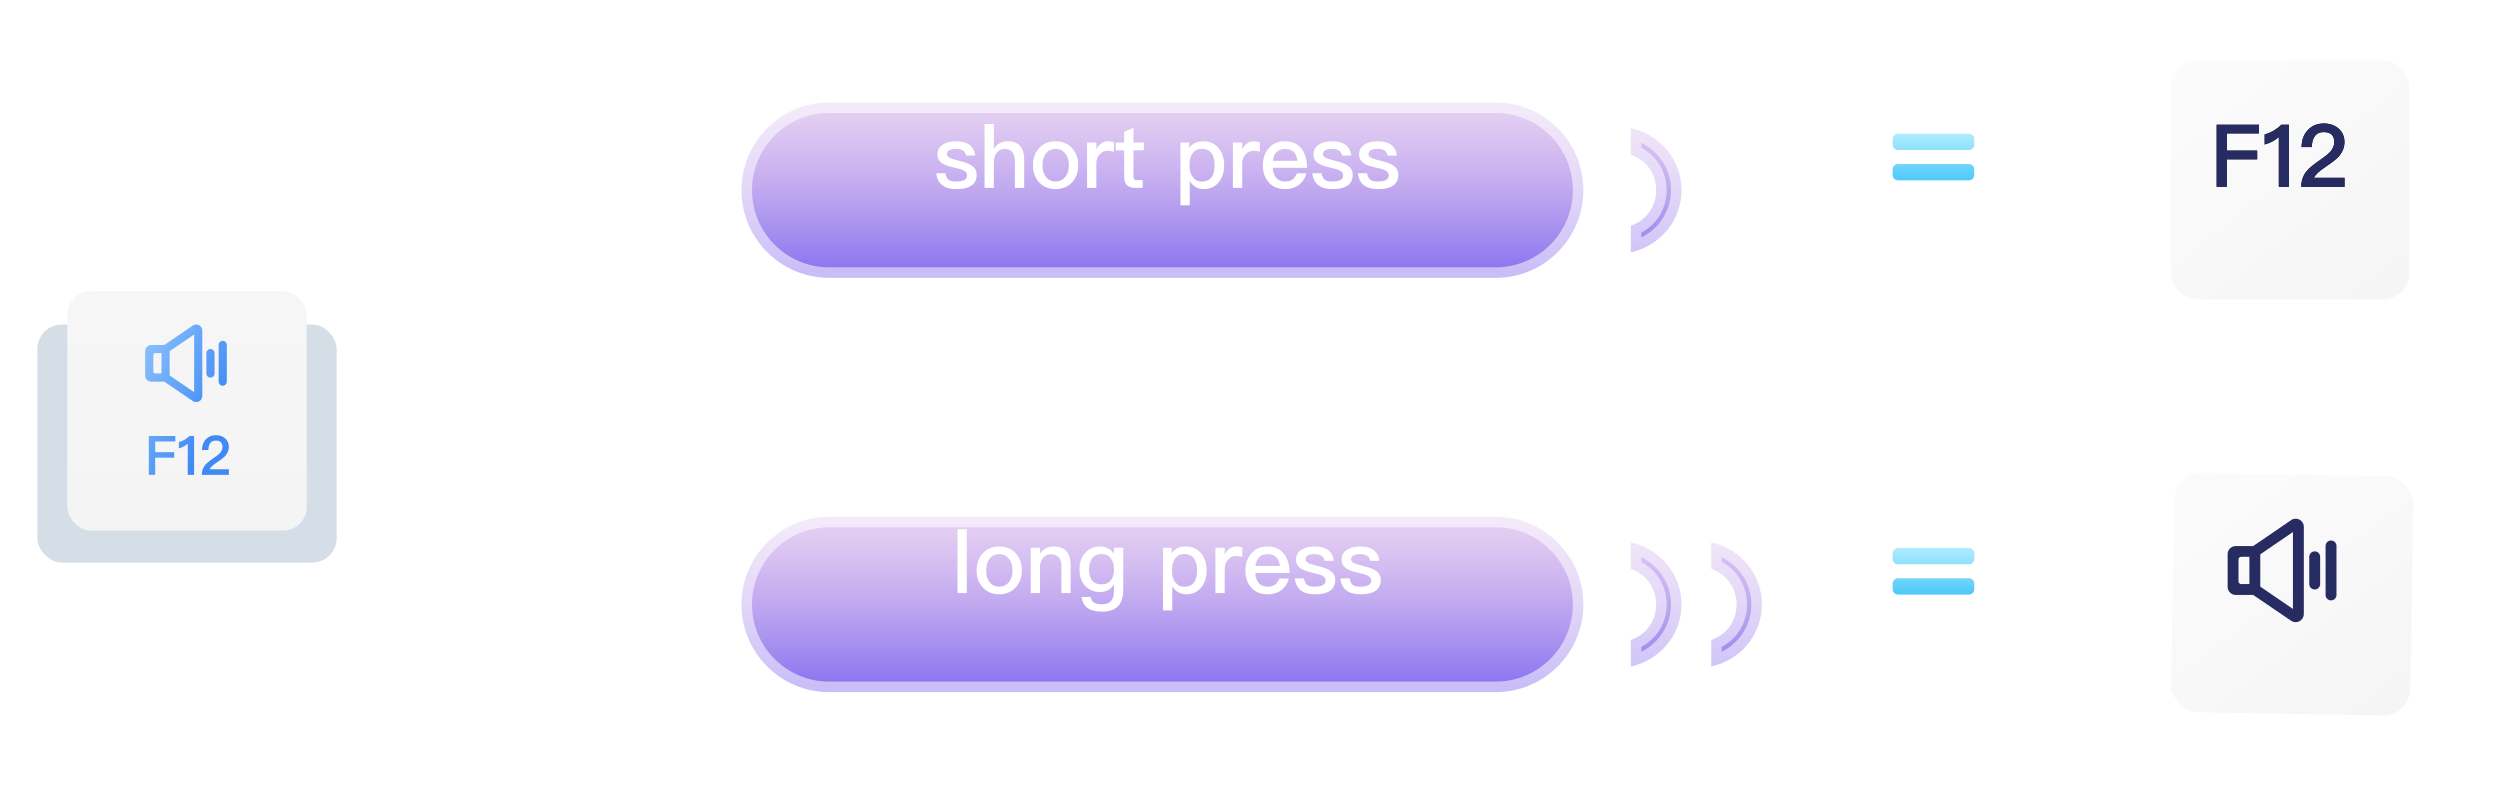 <svg xmlns="http://www.w3.org/2000/svg" fill="none" viewBox="0 0 735 236">
  <g filter="url(#a)">
    <rect width="70.4" height="70.4" x="636.344" y="131.898" fill="url(#b)" rx="8" transform="rotate(1 636.344 131.898)"/>
    <rect width="73.4" height="73.4" x="634.87" y="130.372" stroke="#fff" stroke-opacity=".56" stroke-width="3" rx="9.5" transform="rotate(1 634.87 130.372)"/>
  </g>
  <path fill="#262B62" fill-rule="evenodd" d="M676.044 152.781a2.399 2.399 0 0 0-2.48.152l-11.136 7.616h-5.104a2.4 2.4 0 0 0-2.4 2.4v9.56a2.4 2.4 0 0 0 2.4 2.4h5.104l11.136 7.576a2.4 2.4 0 0 0 3.76-1.976v-25.6a2.4 2.4 0 0 0-1.28-2.128Zm-14.72 18.928h-2.4a.8.8 0 0 1-.8-.8v-6.4a.8.8 0 0 1 .8-.8h2.4v8Zm3.2.76 9.6 6.56v-22.616l-9.6 6.56v9.496Zm16-10.36a1.6 1.6 0 0 0-1.6 1.6v8a1.6 1.6 0 1 0 3.2 0v-8a1.6 1.6 0 0 0-1.6-1.6Zm3.2-1.6a1.6 1.6 0 1 1 3.2 0v14.4a1.6 1.6 0 0 1-3.2 0v-14.4Z" clip-rule="evenodd"/>
  <g filter="url(#c)">
    <rect width="70.277" height="70.277" x="635.115" y="10.771" fill="url(#d)" rx="7.986"/>
    <rect width="73.277" height="73.277" x="633.615" y="9.271" stroke="#fff" stroke-opacity=".56" stroke-width="3" rx="9.486"/>
  </g>
  <path fill="#000" d="M651.701 36.663V54.91h2.99v-8.076h8.919V44.28h-8.919v-5.06h9.456v-2.556h-12.446Z"/>
  <path fill="#262B62" d="M651.701 36.663V54.91h2.99v-8.076h8.919V44.28h-8.919v-5.06h9.456v-2.556h-12.446Z"/>
  <path fill="#000" d="M670.715 36.663c-.613.64-1.38 1.227-2.3 1.79-.92.51-1.789.868-2.606 1.072v2.965c1.686-.486 3.066-1.227 4.165-2.224V54.91h2.99V36.663h-2.249Z"/>
  <path fill="#262B62" d="M670.715 36.663c-.613.64-1.38 1.227-2.3 1.79-.92.51-1.789.868-2.606 1.072v2.965c1.686-.486 3.066-1.227 4.165-2.224V54.91h2.99V36.663h-2.249Z"/>
  <path fill="#000" d="M683.211 36.305c-1.968 0-3.552.665-4.754 1.994-1.175 1.252-1.763 2.888-1.788 4.932h2.99c.051-1.431.357-2.53.92-3.246.562-.766 1.405-1.15 2.53-1.15 1.047 0 1.84.23 2.376.716.511.485.792 1.227.792 2.223 0 1.022-.408 1.993-1.201 2.888-.511.537-1.329 1.227-2.504 2.044-2.121 1.457-3.527 2.581-4.191 3.348-1.227 1.38-1.815 2.99-1.815 4.856h12.727v-2.633h-8.996c.409-.92 1.534-1.993 3.399-3.22 1.789-1.2 3.067-2.172 3.782-2.938 1.176-1.304 1.789-2.735 1.789-4.32 0-1.635-.562-2.938-1.686-3.96-1.15-1.023-2.607-1.534-4.37-1.534Z"/>
  <path fill="#262B62" d="M683.211 36.305c-1.968 0-3.552.665-4.754 1.994-1.175 1.252-1.763 2.888-1.788 4.932h2.99c.051-1.431.357-2.53.92-3.246.562-.766 1.405-1.15 2.53-1.15 1.047 0 1.84.23 2.376.716.511.485.792 1.227.792 2.223 0 1.022-.408 1.993-1.201 2.888-.511.537-1.329 1.227-2.504 2.044-2.121 1.457-3.527 2.581-4.191 3.348-1.227 1.38-1.815 2.99-1.815 4.856h12.727v-2.633h-8.996c.409-.92 1.534-1.993 3.399-3.22 1.789-1.2 3.067-2.172 3.782-2.938 1.176-1.304 1.789-2.735 1.789-4.32 0-1.635-.562-2.938-1.686-3.96-1.15-1.023-2.607-1.534-4.37-1.534Z"/>
  <g filter="url(#e)">
    <mask id="g" width="41" height="41" x="138.473" y="94.862" fill="#000" maskUnits="userSpaceOnUse">
      <path fill="#fff" d="M138.473 94.862h41v41h-41z"/>
      <path fill-rule="evenodd" d="M161.616 99.862a2 2 0 0 0-2-2h-2a2 2 0 0 0-2 2v12.143h-12.143a2 2 0 0 0-2 2v2a2 2 0 0 0 2 2h12.143v12.143a2 2 0 0 0 2 2h2a2 2 0 0 0 2-2v-12.143h12.142a2 2 0 0 0 2-2v-2a2 2 0 0 0-2-2h-12.142V99.863Z" clip-rule="evenodd"/>
    </mask>
    <path fill="url(#f)" fill-rule="evenodd" d="M161.616 99.862a2 2 0 0 0-2-2h-2a2 2 0 0 0-2 2v12.143h-12.143a2 2 0 0 0-2 2v2a2 2 0 0 0 2 2h12.143v12.143a2 2 0 0 0 2 2h2a2 2 0 0 0 2-2v-12.143h12.142a2 2 0 0 0 2-2v-2a2 2 0 0 0-2-2h-12.142V99.863Z" clip-rule="evenodd"/>
    <path fill="#fff" d="M155.616 112.005v3h3v-3h-3Zm0 6h3v-3h-3v3Zm6 0v-3h-3v3h3Zm0-6h-3v3h3v-3Zm-2-11.142a1 1 0 0 1-1-1h6a5 5 0 0 0-5-5v6Zm-2 0h2v-6h-2v6Zm1-1a1 1 0 0 1-1 1v-6a5 5 0 0 0-5 5h6Zm0 12.142V99.863h-6v12.142h6Zm-15.143 3h12.143v-6h-12.143v6Zm1-1a1 1 0 0 1-1 1v-6a5 5 0 0 0-5 5h6Zm0 2v-2h-6v2h6Zm-1-1a1 1 0 0 1 1 1h-6a5 5 0 0 0 5 5v-6Zm12.143 0h-12.143v6h12.143v-6Zm3 15.143v-12.143h-6v12.143h6Zm-1-1a1 1 0 0 1 1 1h-6a5 5 0 0 0 5 5v-6Zm2 0h-2v6h2v-6Zm-1 1a1 1 0 0 1 1-1v6a5 5 0 0 0 5-5h-6Zm0-12.143v12.143h6v-12.143h-6Zm15.142-3h-12.142v6h12.142v-6Zm-1 1a1 1 0 0 1 1-1v6a5 5 0 0 0 5-5h-6Zm0-2v2h6v-2h-6Zm1 1a1 1 0 0 1-1-1h6a5 5 0 0 0-5-5v6Zm-12.142 0h12.142v-6h-12.142v6Zm-3-15.142v12.142h6V99.863h-6Z" mask="url(#g)"/>
  </g>
  <g filter="url(#h)">
    <rect width="88" height="70" x="3.982" y="86.404" fill="#D5DDE7" rx="7.228"/>
    <g filter="url(#i)">
      <rect width="70.4" height="70.4" x="12.783" y="73.606" fill="url(#j)" rx="7"/>
    </g>
    <path fill="url(#k)" fill-rule="evenodd" d="M49.656 86.724a1.8 1.8 0 0 1 1.86-.114 1.8 1.8 0 0 1 .96 1.596v19.2a1.8 1.8 0 0 1-2.82 1.482l-8.352-5.682h-3.828a1.8 1.8 0 0 1-1.8-1.8v-7.17a1.8 1.8 0 0 1 1.8-1.8h3.828l8.352-5.712Zm-10.98 14.082h1.8v-6h-1.8a.6.6 0 0 0-.6.6v4.8a.603.603 0 0 0 .6.6Zm11.4 5.49-7.2-4.92v-7.122l7.2-4.92v16.962Zm3.6-11.49a1.2 1.2 0 1 1 2.4 0v6a1.2 1.2 0 1 1-2.4 0v-6Zm4.8-3.6a1.2 1.2 0 0 0-1.2 1.2v10.8a1.2 1.2 0 1 0 2.4 0v-10.8a1.2 1.2 0 0 0-1.2-1.2Zm-1.995 27.752c-1.232 0-2.224.416-2.976 1.248-.736.784-1.104 1.808-1.12 3.088h1.872c.032-.896.224-1.584.576-2.032.352-.48.88-.72 1.584-.72.656 0 1.152.144 1.488.448.32.304.496.768.496 1.392 0 .64-.256 1.248-.752 1.808-.32.336-.832.768-1.568 1.28-1.328.912-2.208 1.616-2.624 2.096-.768.864-1.136 1.872-1.136 3.04h7.968v-1.648h-5.632c.256-.576.96-1.248 2.128-2.016 1.12-.752 1.92-1.36 2.368-1.84.736-.816 1.12-1.712 1.12-2.704 0-1.024-.352-1.84-1.056-2.48-.72-.64-1.632-.96-2.736-.96Zm-19.728 11.648v-11.424h7.792v1.6h-5.92v3.168h5.584v1.6h-5.584v5.056h-1.872Zm10.464-10.304c.576-.352 1.056-.72 1.44-1.12h1.408v11.424h-1.872v-9.168c-.688.624-1.552 1.088-2.608 1.392v-1.856a6.786 6.786 0 0 0 1.632-.672Z" clip-rule="evenodd"/>
  </g>
  <g filter="url(#l)">
    <rect width="29" height="21.821" x="553.738" y="34.999" fill="#fff" rx="4.8"/>
  </g>
  <path fill="url(#m)" fill-rule="evenodd" d="M558.038 39.296a1.6 1.6 0 0 0-1.6 1.6v1.6a1.6 1.6 0 0 0 1.599 1.6h20.8a1.6 1.6 0 0 0 1.601-1.6v-1.6a1.6 1.6 0 0 0-1.601-1.6h-20.799Zm0 8.914a1.6 1.6 0 0 0-1.6 1.6v1.6a1.6 1.6 0 0 0 1.599 1.6h20.8a1.6 1.6 0 0 0 1.601-1.6v-1.6a1.6 1.6 0 0 0-1.601-1.6h-20.799Z" clip-rule="evenodd"/>
  <g filter="url(#n)">
    <rect width="29" height="21.821" x="553.738" y="156.796" fill="#fff" rx="4.8"/>
  </g>
  <path fill="url(#o)" fill-rule="evenodd" d="M558.038 161.093a1.6 1.6 0 0 0-1.6 1.6v1.6a1.6 1.6 0 0 0 1.599 1.6h20.8a1.6 1.6 0 0 0 1.601-1.6v-1.6a1.6 1.6 0 0 0-1.601-1.6h-20.799Zm0 8.914a1.6 1.6 0 0 0-1.6 1.6v1.6a1.6 1.6 0 0 0 1.599 1.6h20.8a1.6 1.6 0 0 0 1.601-1.6v-1.6c0-.883-.717-1.6-1.601-1.6h-20.799Z" clip-rule="evenodd"/>
  <g filter="url(#p)">
    <mask id="r" width="308" height="59" x="214" y="137.924" fill="#000" maskUnits="userSpaceOnUse">
      <path fill="#fff" d="M214 137.924h308v59H214z"/>
      <path fill-rule="evenodd" d="M243.783 141.924c-14.24 0-25.783 11.544-25.783 25.783s11.543 25.783 25.783 25.783H439.73c14.239 0 25.782-11.544 25.782-25.783s-11.543-25.783-25.782-25.783H243.783Zm235.686 7.535v7.82c4.469 1.49 7.449 5.587 7.449 10.428 0 4.841-2.98 8.938-7.449 10.428v7.82c8.566-1.862 14.897-9.31 14.897-18.248s-6.331-16.386-14.897-18.248Zm23.634 0v7.82c4.469 1.49 7.449 5.587 7.449 10.428 0 4.841-2.98 8.938-7.449 10.428v7.82c8.566-1.862 14.897-9.31 14.897-18.248s-6.331-16.386-14.897-18.248Z" clip-rule="evenodd"/>
    </mask>
    <path fill="url(#q)" fill-rule="evenodd" d="M243.783 141.924c-14.24 0-25.783 11.544-25.783 25.783s11.543 25.783 25.783 25.783H439.73c14.239 0 25.782-11.544 25.782-25.783s-11.543-25.783-25.782-25.783H243.783Zm235.686 7.535v7.82c4.469 1.49 7.449 5.587 7.449 10.428 0 4.841-2.98 8.938-7.449 10.428v7.82c8.566-1.862 14.897-9.31 14.897-18.248s-6.331-16.386-14.897-18.248Zm23.634 0v7.82c4.469 1.49 7.449 5.587 7.449 10.428 0 4.841-2.98 8.938-7.449 10.428v7.82c8.566-1.862 14.897-9.31 14.897-18.248s-6.331-16.386-14.897-18.248Z" clip-rule="evenodd"/>
    <path fill="#fff" fill-opacity=".538" d="M479.469 157.279h-3.093v2.23l2.115.706.978-2.936Zm0-7.82.658-3.024-3.751-.815v3.839h3.093Zm0 28.676-.978-2.936-2.115.706v2.23h3.093Zm0 7.82h-3.093v3.839l3.751-.815-.658-3.024Zm23.634-28.676h-3.093v2.23l2.115.706.978-2.936Zm0-7.82.658-3.024-3.751-.815v3.839h3.093Zm0 28.676-.978-2.936-2.115.706v2.23h3.093Zm0 7.82h-3.093v3.839l3.751-.815-.658-3.024Zm-282.009-18.248c0-12.531 10.158-22.689 22.689-22.689v-6.187c-15.948 0-28.877 12.928-28.877 28.876h6.188Zm22.689 22.689c-12.531 0-22.689-10.158-22.689-22.689h-6.188c0 15.948 12.929 28.876 28.877 28.876v-6.187Zm195.947 0H243.783v6.187H439.73v-6.187Zm22.688-22.689c0 12.531-10.158 22.689-22.688 22.689v6.187c15.948 0 28.876-12.928 28.876-28.876h-6.188Zm-22.688-22.689c12.53 0 22.688 10.158 22.688 22.689h6.188c0-15.948-12.928-28.876-28.876-28.876v6.187Zm-195.947 0H439.73v-6.187H243.783v6.187Zm238.78 12.261v-7.82h-6.187v7.82h6.187Zm7.449 10.428c0-6.164-3.823-11.449-9.564-13.363l-1.957 5.871c3.197 1.065 5.333 3.973 5.333 7.492h6.188Zm-9.564 13.363c5.741-1.914 9.564-7.199 9.564-13.363h-6.188c0 3.519-2.136 6.427-5.333 7.492l1.957 5.871Zm2.115 4.885v-7.82h-6.187v7.82h6.187Zm8.709-18.248c0 7.419-5.254 13.658-12.46 15.225l1.315 6.047c9.924-2.158 17.333-10.815 17.333-21.272h-6.188Zm-12.46-15.225c7.206 1.567 12.46 7.806 12.46 15.225h6.188c0-10.457-7.409-19.114-17.333-21.272l-1.315 6.047Zm27.385 4.797v-7.82h-6.187v7.82h6.187Zm7.449 10.428c0-6.164-3.823-11.449-9.564-13.363l-1.957 5.871c3.197 1.065 5.333 3.973 5.333 7.492h6.188Zm-9.564 13.363c5.741-1.914 9.564-7.199 9.564-13.363h-6.188c0 3.519-2.136 6.427-5.333 7.492l1.957 5.871Zm2.115 4.885v-7.82h-6.187v7.82h6.187Zm8.709-18.248c0 7.419-5.254 13.658-12.46 15.225l1.315 6.047c9.924-2.158 17.333-10.815 17.333-21.272h-6.188Zm-12.46-15.225c7.206 1.567 12.46 7.806 12.46 15.225h6.188c0-10.457-7.409-19.114-17.333-21.272l-1.315 6.047Z" mask="url(#r)"/>
  </g>
  <path fill="#fff" fill-rule="evenodd" d="M281.504 155.589v18.77h2.733v-18.77h-2.733Zm7.425 7.09c1.212-1.34 2.836-2.011 4.847-2.011 2.011 0 3.636.671 4.848 2.011 1.186 1.315 1.804 2.991 1.804 5.028 0 2.011-.593 3.687-1.779 4.976-1.237 1.341-2.862 2.037-4.873 2.037s-3.635-.696-4.873-2.037c-1.186-1.289-1.779-2.965-1.779-4.976 0-2.037.593-3.713 1.805-5.028Zm7.812 1.728c-.722-1.006-1.701-1.496-2.965-1.496-1.263 0-2.243.49-2.939 1.496-.619.851-.902 1.959-.902 3.3 0 1.341.283 2.424.902 3.274.696.98 1.676 1.496 2.939 1.496 1.264 0 2.243-.516 2.965-1.496.619-.876.929-1.959.929-3.274 0-1.341-.31-2.449-.929-3.3Zm10.803-3.223c.671-.361 1.418-.516 2.243-.516 3.301 0 4.976 1.805 4.976 5.466v8.225h-2.733v-7.993c0-2.269-1.057-3.403-3.119-3.403-.774 0-1.47.258-2.037.825-.619.619-1.006 1.47-1.109 2.553v8.018h-2.733v-13.33h2.733v1.65c.516-.67 1.109-1.16 1.779-1.495Zm11.499 1.367c1.109-1.264 2.579-1.883 4.383-1.883 1.754 0 3.094.697 4.074 2.14v-1.779h2.733v12.453c0 4.229-2.088 6.343-6.214 6.343-1.856 0-3.274-.361-4.254-1.057-.98-.722-1.573-1.805-1.83-3.275h2.733c.154.774.464 1.341.979 1.676.49.31 1.289.49 2.372.49 2.321 0 3.481-1.263 3.481-3.764v-2.063c-.98 1.47-2.32 2.218-4.074 2.218-1.804 0-3.274-.619-4.383-1.831-1.134-1.212-1.676-2.81-1.676-4.821 0-2.011.542-3.61 1.676-4.847Zm7.529 1.546c-.671-.825-1.573-1.211-2.733-1.211-1.16 0-2.063.386-2.682 1.211-.67.774-.979 1.883-.979 3.301 0 1.289.258 2.32.773 3.068.593.876 1.547 1.34 2.888 1.34 1.16 0 2.062-.386 2.733-1.16.619-.799.954-1.882.954-3.248 0-1.393-.335-2.501-.954-3.301Zm22.018-3.429c-1.805 0-3.197.645-4.125 1.96v-1.599h-2.553v18.435h2.733v-7.065c1.083 1.547 2.424 2.321 4.074 2.321 1.908 0 3.429-.696 4.512-2.089 1.005-1.289 1.521-2.913 1.521-4.872 0-2.063-.516-3.713-1.547-5.002-1.134-1.392-2.655-2.089-4.615-2.089Zm-.412 2.218c1.34 0 2.32.464 2.965 1.444.515.825.799 1.959.799 3.429 0 1.469-.31 2.604-.877 3.429-.644.876-1.624 1.315-2.965 1.315-1.031 0-1.856-.413-2.475-1.212-.722-.877-1.057-2.037-1.057-3.455v-.232c0-1.367.284-2.475.851-3.3.644-.954 1.573-1.418 2.759-1.418Zm15.34-2.218c-.825 0-1.547.232-2.166.748-.515.361-.954.902-1.289 1.624v-2.011h-2.733v13.33h2.733v-7.064c0-1.161.335-2.115 1.032-2.837.644-.67 1.392-1.005 2.217-1.005.619 0 1.263.077 1.934.284v-2.733c-.464-.232-1.057-.336-1.728-.336Zm9.05 0c-1.96 0-3.532.671-4.667 2.037-1.186 1.341-1.753 2.991-1.753 4.976 0 2.192.619 3.919 1.856 5.208 1.135 1.212 2.707 1.831 4.667 1.831 1.779 0 3.249-.516 4.409-1.521.928-.825 1.521-1.882 1.83-3.12h-2.733c-.361.773-.747 1.366-1.211 1.727-.593.439-1.367.671-2.321.671-1.083 0-1.934-.361-2.552-1.032-.619-.696-.954-1.701-1.057-2.99h10.106c-.025-2.372-.567-4.229-1.598-5.569-1.135-1.496-2.81-2.218-4.976-2.218Zm.077 2.243c2.166 0 3.378 1.161 3.636 3.481h-7.194c.155-1.134.542-1.985 1.109-2.578.619-.619 1.418-.903 2.449-.903Zm13.794-2.243c-1.599 0-2.914.336-3.919 1.032-1.006.67-1.495 1.624-1.495 2.836 0 1.134.515 2.037 1.546 2.681.619.413 1.728.799 3.301 1.16 1.366.31 2.268.568 2.681.774.773.361 1.186.876 1.186 1.521 0 1.186-1.083 1.805-3.197 1.805-1.031 0-1.753-.181-2.217-.516-.464-.361-.8-1.005-.954-1.908h-2.682c.31 3.094 2.269 4.667 5.93 4.667 3.945 0 5.93-1.418 5.93-4.228 0-1.186-.541-2.115-1.598-2.785-.722-.464-1.857-.902-3.378-1.263-1.34-.335-2.217-.593-2.681-.8-.722-.335-1.083-.721-1.083-1.186 0-.515.232-.928.722-1.186.412-.257 1.031-.361 1.856-.361.928 0 1.65.155 2.114.465.439.283.748.773.954 1.495h2.656c-.309-2.81-2.217-4.203-5.672-4.203Zm9.488 1.032c1.005-.696 2.32-1.032 3.919-1.032 3.455 0 5.363 1.393 5.672 4.203h-2.656c-.206-.722-.515-1.212-.954-1.495-.464-.31-1.186-.465-2.114-.465-.825 0-1.444.104-1.856.361-.49.258-.722.671-.722 1.186 0 .465.361.851 1.083 1.186.464.207 1.34.465 2.681.8 1.521.361 2.656.799 3.378 1.263 1.057.67 1.598 1.599 1.598 2.785 0 2.81-1.985 4.228-5.93 4.228-3.661 0-5.62-1.573-5.93-4.667h2.682c.154.903.49 1.547.954 1.908.464.335 1.186.516 2.217.516 2.114 0 3.197-.619 3.197-1.805 0-.645-.413-1.16-1.186-1.521-.413-.206-1.315-.464-2.681-.774-1.573-.361-2.682-.747-3.301-1.16-1.031-.644-1.547-1.547-1.547-2.681 0-1.212.49-2.166 1.496-2.836Z" clip-rule="evenodd"/>
  <g filter="url(#s)">
    <mask id="u" width="284" height="59" x="214" y="16.127" fill="#000" maskUnits="userSpaceOnUse">
      <path fill="#fff" d="M214 16.127h284v59H214z"/>
      <path fill-rule="evenodd" d="M243.783 20.127C229.543 20.127 218 31.67 218 45.91c0 14.239 11.543 25.782 25.783 25.782H439.73c14.239 0 25.782-11.543 25.782-25.782 0-14.24-11.543-25.783-25.782-25.783H243.783Zm235.686 15.355v-7.82c8.566 1.861 14.897 9.31 14.897 18.248s-6.331 16.386-14.897 18.248v-7.82c4.469-1.49 7.449-5.587 7.449-10.428 0-4.842-2.98-8.938-7.449-10.428Z" clip-rule="evenodd"/>
    </mask>
    <path fill="url(#t)" fill-rule="evenodd" d="M243.783 20.127C229.543 20.127 218 31.67 218 45.91c0 14.239 11.543 25.782 25.783 25.782H439.73c14.239 0 25.782-11.543 25.782-25.782 0-14.24-11.543-25.783-25.782-25.783H243.783Zm235.686 15.355v-7.82c8.566 1.861 14.897 9.31 14.897 18.248s-6.331 16.386-14.897 18.248v-7.82c4.469-1.49 7.449-5.587 7.449-10.428 0-4.842-2.98-8.938-7.449-10.428Z" clip-rule="evenodd"/>
    <path fill="#fff" fill-opacity=".538" d="m479.469 27.661.658-3.023-3.751-.815v3.838h3.093Zm0 7.821h-3.093v2.23l2.115.705.978-2.935Zm0 28.676h-3.093v3.839l3.751-.816-.658-3.023Zm0-7.82-.978-2.936-2.115.705v2.23h3.093ZM221.094 45.91c0-12.53 10.158-22.689 22.689-22.689v-6.188c-15.948 0-28.877 12.929-28.877 28.877h6.188Zm22.689 22.688c-12.531 0-22.689-10.158-22.689-22.688h-6.188c0 15.948 12.929 28.876 28.877 28.876v-6.188Zm195.947 0H243.783v6.188H439.73v-6.188Zm22.688-22.688c0 12.53-10.158 22.688-22.688 22.688v6.188c15.948 0 28.876-12.928 28.876-28.876h-6.188ZM439.73 23.22c12.53 0 22.688 10.158 22.688 22.689h6.188c0-15.948-12.928-28.877-28.876-28.877v6.188Zm-195.947 0H439.73v-6.188H243.783v6.188Zm232.593 4.44v7.821h6.187v-7.82h-6.187Zm21.084 18.25c0-10.457-7.409-19.114-17.333-21.272l-1.315 6.047c7.206 1.566 12.46 7.806 12.46 15.225h6.188Zm-17.333 21.27c9.924-2.157 17.333-10.814 17.333-21.271h-6.188c0 7.419-5.254 13.658-12.46 15.225l1.315 6.046Zm-3.751-10.844v7.821h6.187v-7.82h-6.187Zm7.448-10.427c0 3.519-2.136 6.427-5.333 7.492l1.957 5.87c5.741-1.913 9.564-7.199 9.564-13.362h-6.188Zm-5.333-7.493c3.197 1.066 5.333 3.974 5.333 7.493h6.188c0-6.164-3.823-11.45-9.564-13.363l-1.957 5.87Z" mask="url(#u)"/>
  </g>
  <path fill="#fff" fill-rule="evenodd" d="M289.458 55.234v-18.77h2.733v7.323c.49-.773 1.108-1.367 1.856-1.727.67-.361 1.418-.516 2.269-.516 1.598 0 2.81.464 3.635 1.418.774.902 1.16 2.243 1.16 3.996v8.276h-2.733v-7.812c0-1.186-.257-2.062-.721-2.681-.516-.645-1.315-.954-2.347-.954-.928 0-1.675.36-2.243 1.109-.593.747-.876 1.701-.876 2.861v7.477h-2.733Zm-12.35-12.659c1.005-.696 2.32-1.031 3.919-1.031 3.455 0 5.363 1.392 5.672 4.202h-2.656c-.206-.721-.515-1.211-.954-1.495-.464-.31-1.186-.464-2.114-.464-.825 0-1.444.103-1.856.36-.49.259-.722.671-.722 1.187 0 .464.361.85 1.083 1.186.464.206 1.341.464 2.681.8 1.521.36 2.656.798 3.378 1.263 1.057.67 1.598 1.598 1.598 2.784 0 2.81-1.985 4.228-5.93 4.228-3.661 0-5.62-1.572-5.93-4.666h2.682c.154.902.49 1.547.954 1.908.464.335 1.186.515 2.217.515 2.114 0 3.197-.618 3.197-1.804 0-.645-.413-1.16-1.186-1.522-.413-.206-1.315-.464-2.681-.773-1.573-.361-2.682-.748-3.301-1.16-1.031-.645-1.546-1.547-1.546-2.682 0-1.212.489-2.166 1.495-2.836Zm28.386.98c1.212-1.34 2.837-2.011 4.848-2.011 2.011 0 3.635.67 4.847 2.01 1.186 1.316 1.804 2.992 1.804 5.029 0 2.01-.593 3.686-1.779 4.976-1.237 1.34-2.861 2.036-4.872 2.036-2.011 0-3.636-.696-4.873-2.036-1.186-1.29-1.779-2.965-1.779-4.976 0-2.037.593-3.713 1.804-5.028Zm7.813 1.727c-.722-1.005-1.702-1.495-2.965-1.495-1.264 0-2.243.49-2.94 1.495-.618.851-.902 1.96-.902 3.3 0 1.341.284 2.424.902 3.275.697.98 1.676 1.495 2.94 1.495 1.263 0 2.243-.515 2.965-1.495.618-.877.928-1.96.928-3.274 0-1.341-.31-2.45-.928-3.3Zm10.313-2.99c.618-.516 1.34-.748 2.165-.748.671 0 1.264.103 1.728.335v2.733a6.51 6.51 0 0 0-1.934-.284c-.825 0-1.573.336-2.217 1.006-.696.722-1.032 1.676-1.032 2.836v7.064h-2.732v-13.33h2.732v2.012c.336-.722.774-1.263 1.29-1.624Zm9.616-4.693-2.732 1.135v3.17h-2.476v2.27h2.476v7.734c0 1.057.232 1.857.747 2.424.516.593 1.367.902 2.501.902h2.192v-2.269h-1.754c-.335 0-.567-.103-.721-.257-.155-.18-.233-.439-.233-.8v-7.734h3.043v-2.27h-3.043V37.6Zm20.498 3.945c-1.805 0-3.197.644-4.126 1.96v-1.6h-2.552V60.34h2.733v-7.064c1.083 1.547 2.423 2.32 4.074 2.32 1.907 0 3.429-.696 4.511-2.088 1.006-1.29 1.522-2.913 1.522-4.873 0-2.063-.516-3.713-1.547-5.002-1.135-1.392-2.656-2.088-4.615-2.088Zm-.413 2.217c1.341 0 2.321.464 2.965 1.444.516.825.799 1.96.799 3.43 0 1.469-.309 2.603-.876 3.428-.645.877-1.625 1.315-2.965 1.315-1.032 0-1.857-.413-2.475-1.212-.722-.876-1.057-2.036-1.057-3.455v-.232c0-1.366.283-2.475.85-3.3.645-.954 1.573-1.418 2.759-1.418Zm15.341-2.217c-.825 0-1.547.232-2.166.748-.516.36-.954.902-1.289 1.624v-2.011h-2.733v13.33h2.733V48.17c0-1.16.335-2.114 1.031-2.836.645-.67 1.392-1.006 2.217-1.006.619 0 1.264.078 1.934.284v-2.733c-.464-.232-1.057-.335-1.727-.335Zm9.049 0c-1.959 0-3.532.67-4.666 2.037-1.186 1.34-1.753 2.99-1.753 4.976 0 2.191.618 3.919 1.856 5.208 1.134 1.212 2.707 1.83 4.666 1.83 1.779 0 3.249-.515 4.409-1.52.928-.826 1.521-1.883 1.831-3.12h-2.733c-.361.773-.748 1.366-1.212 1.727-.593.438-1.366.67-2.32.67-1.083 0-1.934-.36-2.553-1.031-.619-.696-.954-1.702-1.057-2.99h10.107c-.026-2.373-.567-4.23-1.599-5.57-1.134-1.495-2.81-2.217-4.976-2.217Zm.078 2.243c2.165 0 3.377 1.16 3.635 3.48h-7.193c.154-1.134.541-1.985 1.108-2.578.619-.618 1.418-.902 2.45-.902Zm13.793-2.243c-1.598 0-2.913.335-3.919 1.031-1.005.67-1.495 1.624-1.495 2.836 0 1.135.516 2.037 1.547 2.682.619.412 1.727.799 3.3 1.16 1.367.31 2.269.567 2.682.773.773.361 1.186.877 1.186 1.521 0 1.187-1.083 1.805-3.197 1.805-1.032 0-1.754-.18-2.218-.515-.464-.361-.799-1.006-.954-1.908h-2.681c.309 3.094 2.269 4.666 5.93 4.666 3.945 0 5.93-1.418 5.93-4.228 0-1.186-.542-2.114-1.599-2.784-.722-.465-1.856-.903-3.377-1.264-1.341-.335-2.217-.593-2.682-.8-.721-.334-1.082-.721-1.082-1.185 0-.516.232-.928.721-1.186.413-.258 1.032-.361 1.857-.361.928 0 1.65.155 2.114.464.438.284.748.774.954 1.495h2.656c-.31-2.81-2.218-4.202-5.673-4.202Zm9.488 1.031c1.006-.696 2.321-1.031 3.919-1.031 3.455 0 5.363 1.392 5.672 4.202h-2.655c-.206-.721-.516-1.211-.954-1.495-.464-.31-1.186-.464-2.114-.464-.825 0-1.444.103-1.857.36-.489.259-.722.671-.722 1.187 0 .464.361.85 1.083 1.186.464.206 1.341.464 2.682.8 1.521.36 2.655.798 3.377 1.263 1.057.67 1.599 1.598 1.599 2.784 0 2.81-1.985 4.228-5.93 4.228-3.661 0-5.621-1.572-5.93-4.666h2.681c.155.902.49 1.547.954 1.908.464.335 1.186.515 2.217.515 2.115 0 3.197-.618 3.197-1.804 0-.645-.412-1.16-1.186-1.522-.412-.206-1.314-.464-2.681-.773-1.573-.361-2.681-.748-3.3-1.16-1.031-.645-1.547-1.547-1.547-2.682 0-1.212.49-2.166 1.495-2.836Z" clip-rule="evenodd"/>
  <defs>
    <linearGradient id="b" x1="623.283" x2="671.9" y1="162.876" y2="224.039" gradientUnits="userSpaceOnUse">
      <stop stop-color="#FBFBFB"/>
      <stop offset="1" stop-color="#F5F5F5"/>
    </linearGradient>
    <linearGradient id="d" x1="622.077" x2="670.609" y1="41.695" y2="102.751" gradientUnits="userSpaceOnUse">
      <stop stop-color="#FBFBFB"/>
      <stop offset="1" stop-color="#F5F5F5"/>
    </linearGradient>
    <linearGradient id="f" x1="141.703" x2="141.703" y1="98.323" y2="132.148" gradientUnits="userSpaceOnUse">
      <stop stop-color="#AEECFF"/>
      <stop offset="1" stop-color="#4FC8FA"/>
    </linearGradient>
    <linearGradient id="j" x1="13.608" x2="13.608" y1="73.606" y2="142.358" gradientUnits="userSpaceOnUse">
      <stop stop-color="#F6F6F6"/>
      <stop offset="1" stop-color="#F4F4F4"/>
    </linearGradient>
    <linearGradient id="k" x1="15.35" x2="53.415" y1="99.685" y2="119.733" gradientUnits="userSpaceOnUse">
      <stop stop-color="#AFDBFF"/>
      <stop offset="1" stop-color="#3F8AF5"/>
    </linearGradient>
    <linearGradient id="m" x1="556.599" x2="556.599" y1="39.48" y2="53.01" gradientUnits="userSpaceOnUse">
      <stop stop-color="#AEECFF"/>
      <stop offset="1" stop-color="#4FC8FA"/>
    </linearGradient>
    <linearGradient id="o" x1="556.599" x2="556.599" y1="161.277" y2="174.807" gradientUnits="userSpaceOnUse">
      <stop stop-color="#AEECFF"/>
      <stop offset="1" stop-color="#4FC8FA"/>
    </linearGradient>
    <linearGradient id="q" x1="513.844" x2="513.844" y1="192.061" y2="141.924" gradientUnits="userSpaceOnUse">
      <stop stop-color="#8973EF"/>
      <stop offset="1" stop-color="#CEA6E6" stop-opacity=".497"/>
    </linearGradient>
    <linearGradient id="t" x1="490.538" x2="490.538" y1="70.264" y2="20.127" gradientUnits="userSpaceOnUse">
      <stop stop-color="#8973EF"/>
      <stop offset="1" stop-color="#CEA6E6" stop-opacity=".497"/>
    </linearGradient>
    <filter id="a" width="113.34" height="113.341" x="621.254" y="122.036" color-interpolation-filters="sRGB" filterUnits="userSpaceOnUse">
      <feFlood flood-opacity="0" result="BackgroundImageFix"/>
      <feColorMatrix in="SourceAlpha" result="hardAlpha" values="0 0 0 0 0 0 0 0 0 0 0 0 0 0 0 0 0 0 127 0"/>
      <feOffset dx="7" dy="11"/>
      <feGaussianBlur stdDeviation="9"/>
      <feColorMatrix values="0 0 0 0 0 0 0 0 0 0 0 0 0 0 0 0 0 0 0.08 0"/>
      <feBlend in2="BackgroundImageFix" result="effect1_dropShadow_0_95"/>
      <feBlend in="SourceGraphic" in2="effect1_dropShadow_0_95" result="shape"/>
      <feColorMatrix in="SourceAlpha" result="hardAlpha" values="0 0 0 0 0 0 0 0 0 0 0 0 0 0 0 0 0 0 127 0"/>
      <feMorphology in="SourceAlpha" radius="3" result="effect2_innerShadow_0_95"/>
      <feOffset dx="-4" dy="-4"/>
      <feComposite in2="hardAlpha" k2="-1" k3="1" operator="arithmetic"/>
      <feColorMatrix values="0 0 0 0 0.836 0 0 0 0 0.852 0 0 0 0 0.893 0 0 0 1 0"/>
      <feBlend in2="shape" result="effect2_innerShadow_0_95"/>
    </filter>
    <filter id="c" width="112.277" height="112.277" x="621.115" y=".771" color-interpolation-filters="sRGB" filterUnits="userSpaceOnUse">
      <feFlood flood-opacity="0" result="BackgroundImageFix"/>
      <feColorMatrix in="SourceAlpha" result="hardAlpha" values="0 0 0 0 0 0 0 0 0 0 0 0 0 0 0 0 0 0 127 0"/>
      <feOffset dx="7" dy="11"/>
      <feGaussianBlur stdDeviation="9"/>
      <feColorMatrix values="0 0 0 0 0 0 0 0 0 0 0 0 0 0 0 0 0 0 0.08 0"/>
      <feBlend in2="BackgroundImageFix" result="effect1_dropShadow_0_95"/>
      <feBlend in="SourceGraphic" in2="effect1_dropShadow_0_95" result="shape"/>
      <feColorMatrix in="SourceAlpha" result="hardAlpha" values="0 0 0 0 0 0 0 0 0 0 0 0 0 0 0 0 0 0 127 0"/>
      <feMorphology in="SourceAlpha" radius="3" result="effect2_innerShadow_0_95"/>
      <feOffset dx="-4" dy="-4"/>
      <feComposite in2="hardAlpha" k2="-1" k3="1" operator="arithmetic"/>
      <feColorMatrix values="0 0 0 0 0.836 0 0 0 0 0.852 0 0 0 0 0.893 0 0 0 1 0"/>
      <feBlend in2="shape" result="effect2_innerShadow_0_95"/>
    </filter>
    <filter id="e" width="52.285" height="52.286" x="132.473" y="92.862" color-interpolation-filters="sRGB" filterUnits="userSpaceOnUse">
      <feFlood flood-opacity="0" result="BackgroundImageFix"/>
      <feColorMatrix in="SourceAlpha" result="hardAlpha" values="0 0 0 0 0 0 0 0 0 0 0 0 0 0 0 0 0 0 127 0"/>
      <feOffset dy="4"/>
      <feGaussianBlur stdDeviation="3"/>
      <feColorMatrix values="0 0 0 0 0 0 0 0 0 0 0 0 0 0 0 0 0 0 0.101 0"/>
      <feBlend in2="BackgroundImageFix" result="effect1_dropShadow_0_95"/>
      <feBlend in="SourceGraphic" in2="effect1_dropShadow_0_95" result="shape"/>
    </filter>
    <filter id="h" width="108" height="102.798" x=".982" y="72.606" color-interpolation-filters="sRGB" filterUnits="userSpaceOnUse">
      <feFlood flood-opacity="0" result="BackgroundImageFix"/>
      <feColorMatrix in="SourceAlpha" result="hardAlpha" values="0 0 0 0 0 0 0 0 0 0 0 0 0 0 0 0 0 0 127 0"/>
      <feOffset dx="7" dy="9"/>
      <feGaussianBlur stdDeviation="5"/>
      <feColorMatrix values="0 0 0 0 0 0 0 0 0 0 0 0 0 0 0 0 0 0 0.027 0"/>
      <feBlend in2="BackgroundImageFix" result="effect1_dropShadow_0_95"/>
      <feBlend in="SourceGraphic" in2="effect1_dropShadow_0_95" result="shape"/>
    </filter>
    <filter id="i" width="70.4" height="73.4" x="12.783" y="73.606" color-interpolation-filters="sRGB" filterUnits="userSpaceOnUse">
      <feFlood flood-opacity="0" result="BackgroundImageFix"/>
      <feColorMatrix in="SourceAlpha" result="hardAlpha" values="0 0 0 0 0 0 0 0 0 0 0 0 0 0 0 0 0 0 127 0"/>
      <feOffset dy="3"/>
      <feColorMatrix values="0 0 0 0 0.565 0 0 0 0 0.62 0 0 0 0 0.686 0 0 0 1 0"/>
      <feBlend in2="BackgroundImageFix" result="effect1_dropShadow_0_95"/>
      <feBlend in="SourceGraphic" in2="effect1_dropShadow_0_95" result="shape"/>
      <feColorMatrix in="SourceAlpha" result="hardAlpha" values="0 0 0 0 0 0 0 0 0 0 0 0 0 0 0 0 0 0 127 0"/>
      <feOffset/>
      <feGaussianBlur stdDeviation=".5"/>
      <feComposite in2="hardAlpha" k2="-1" k3="1" operator="arithmetic"/>
      <feColorMatrix values="0 0 0 0 1 0 0 0 0 1 0 0 0 0 1 0 0 0 0.764 0"/>
      <feBlend in2="shape" result="effect2_innerShadow_0_95"/>
    </filter>
    <filter id="l" width="57" height="49.821" x="537.738" y="26.999" color-interpolation-filters="sRGB" filterUnits="userSpaceOnUse">
      <feFlood flood-opacity="0" result="BackgroundImageFix"/>
      <feColorMatrix in="SourceAlpha" result="hardAlpha" values="0 0 0 0 0 0 0 0 0 0 0 0 0 0 0 0 0 0 127 0"/>
      <feOffset dx="-2" dy="6"/>
      <feGaussianBlur stdDeviation="7"/>
      <feColorMatrix values="0 0 0 0 0.086 0 0 0 0 0.349 0 0 0 0 0.376 0 0 0 0.1 0"/>
      <feBlend in2="BackgroundImageFix" result="effect1_dropShadow_0_95"/>
      <feBlend in="SourceGraphic" in2="effect1_dropShadow_0_95" result="shape"/>
    </filter>
    <filter id="n" width="57" height="49.821" x="537.738" y="148.796" color-interpolation-filters="sRGB" filterUnits="userSpaceOnUse">
      <feFlood flood-opacity="0" result="BackgroundImageFix"/>
      <feColorMatrix in="SourceAlpha" result="hardAlpha" values="0 0 0 0 0 0 0 0 0 0 0 0 0 0 0 0 0 0 127 0"/>
      <feOffset dx="-2" dy="6"/>
      <feGaussianBlur stdDeviation="7"/>
      <feColorMatrix values="0 0 0 0 0.086 0 0 0 0 0.349 0 0 0 0 0.376 0 0 0 0.1 0"/>
      <feBlend in2="BackgroundImageFix" result="effect1_dropShadow_0_95"/>
      <feBlend in="SourceGraphic" in2="effect1_dropShadow_0_95" result="shape"/>
    </filter>
    <filter id="p" width="346.188" height="97.753" x="194.906" y="128.831" color-interpolation-filters="sRGB" filterUnits="userSpaceOnUse">
      <feFlood flood-opacity="0" result="BackgroundImageFix"/>
      <feColorMatrix in="SourceAlpha" result="hardAlpha" values="0 0 0 0 0 0 0 0 0 0 0 0 0 0 0 0 0 0 127 0"/>
      <feOffset dy="10"/>
      <feGaussianBlur stdDeviation="10"/>
      <feColorMatrix values="0 0 0 0 0.086 0 0 0 0 0.349 0 0 0 0 0.376 0 0 0 0.1 0"/>
      <feBlend in2="BackgroundImageFix" result="effect1_dropShadow_0_95"/>
      <feBlend in="SourceGraphic" in2="effect1_dropShadow_0_95" result="shape"/>
    </filter>
    <filter id="s" width="322.553" height="97.753" x="194.906" y="7.033" color-interpolation-filters="sRGB" filterUnits="userSpaceOnUse">
      <feFlood flood-opacity="0" result="BackgroundImageFix"/>
      <feColorMatrix in="SourceAlpha" result="hardAlpha" values="0 0 0 0 0 0 0 0 0 0 0 0 0 0 0 0 0 0 127 0"/>
      <feOffset dy="10"/>
      <feGaussianBlur stdDeviation="10"/>
      <feColorMatrix values="0 0 0 0 0.086 0 0 0 0 0.349 0 0 0 0 0.376 0 0 0 0.1 0"/>
      <feBlend in2="BackgroundImageFix" result="effect1_dropShadow_0_95"/>
      <feBlend in="SourceGraphic" in2="effect1_dropShadow_0_95" result="shape"/>
    </filter>
  </defs>
</svg>
